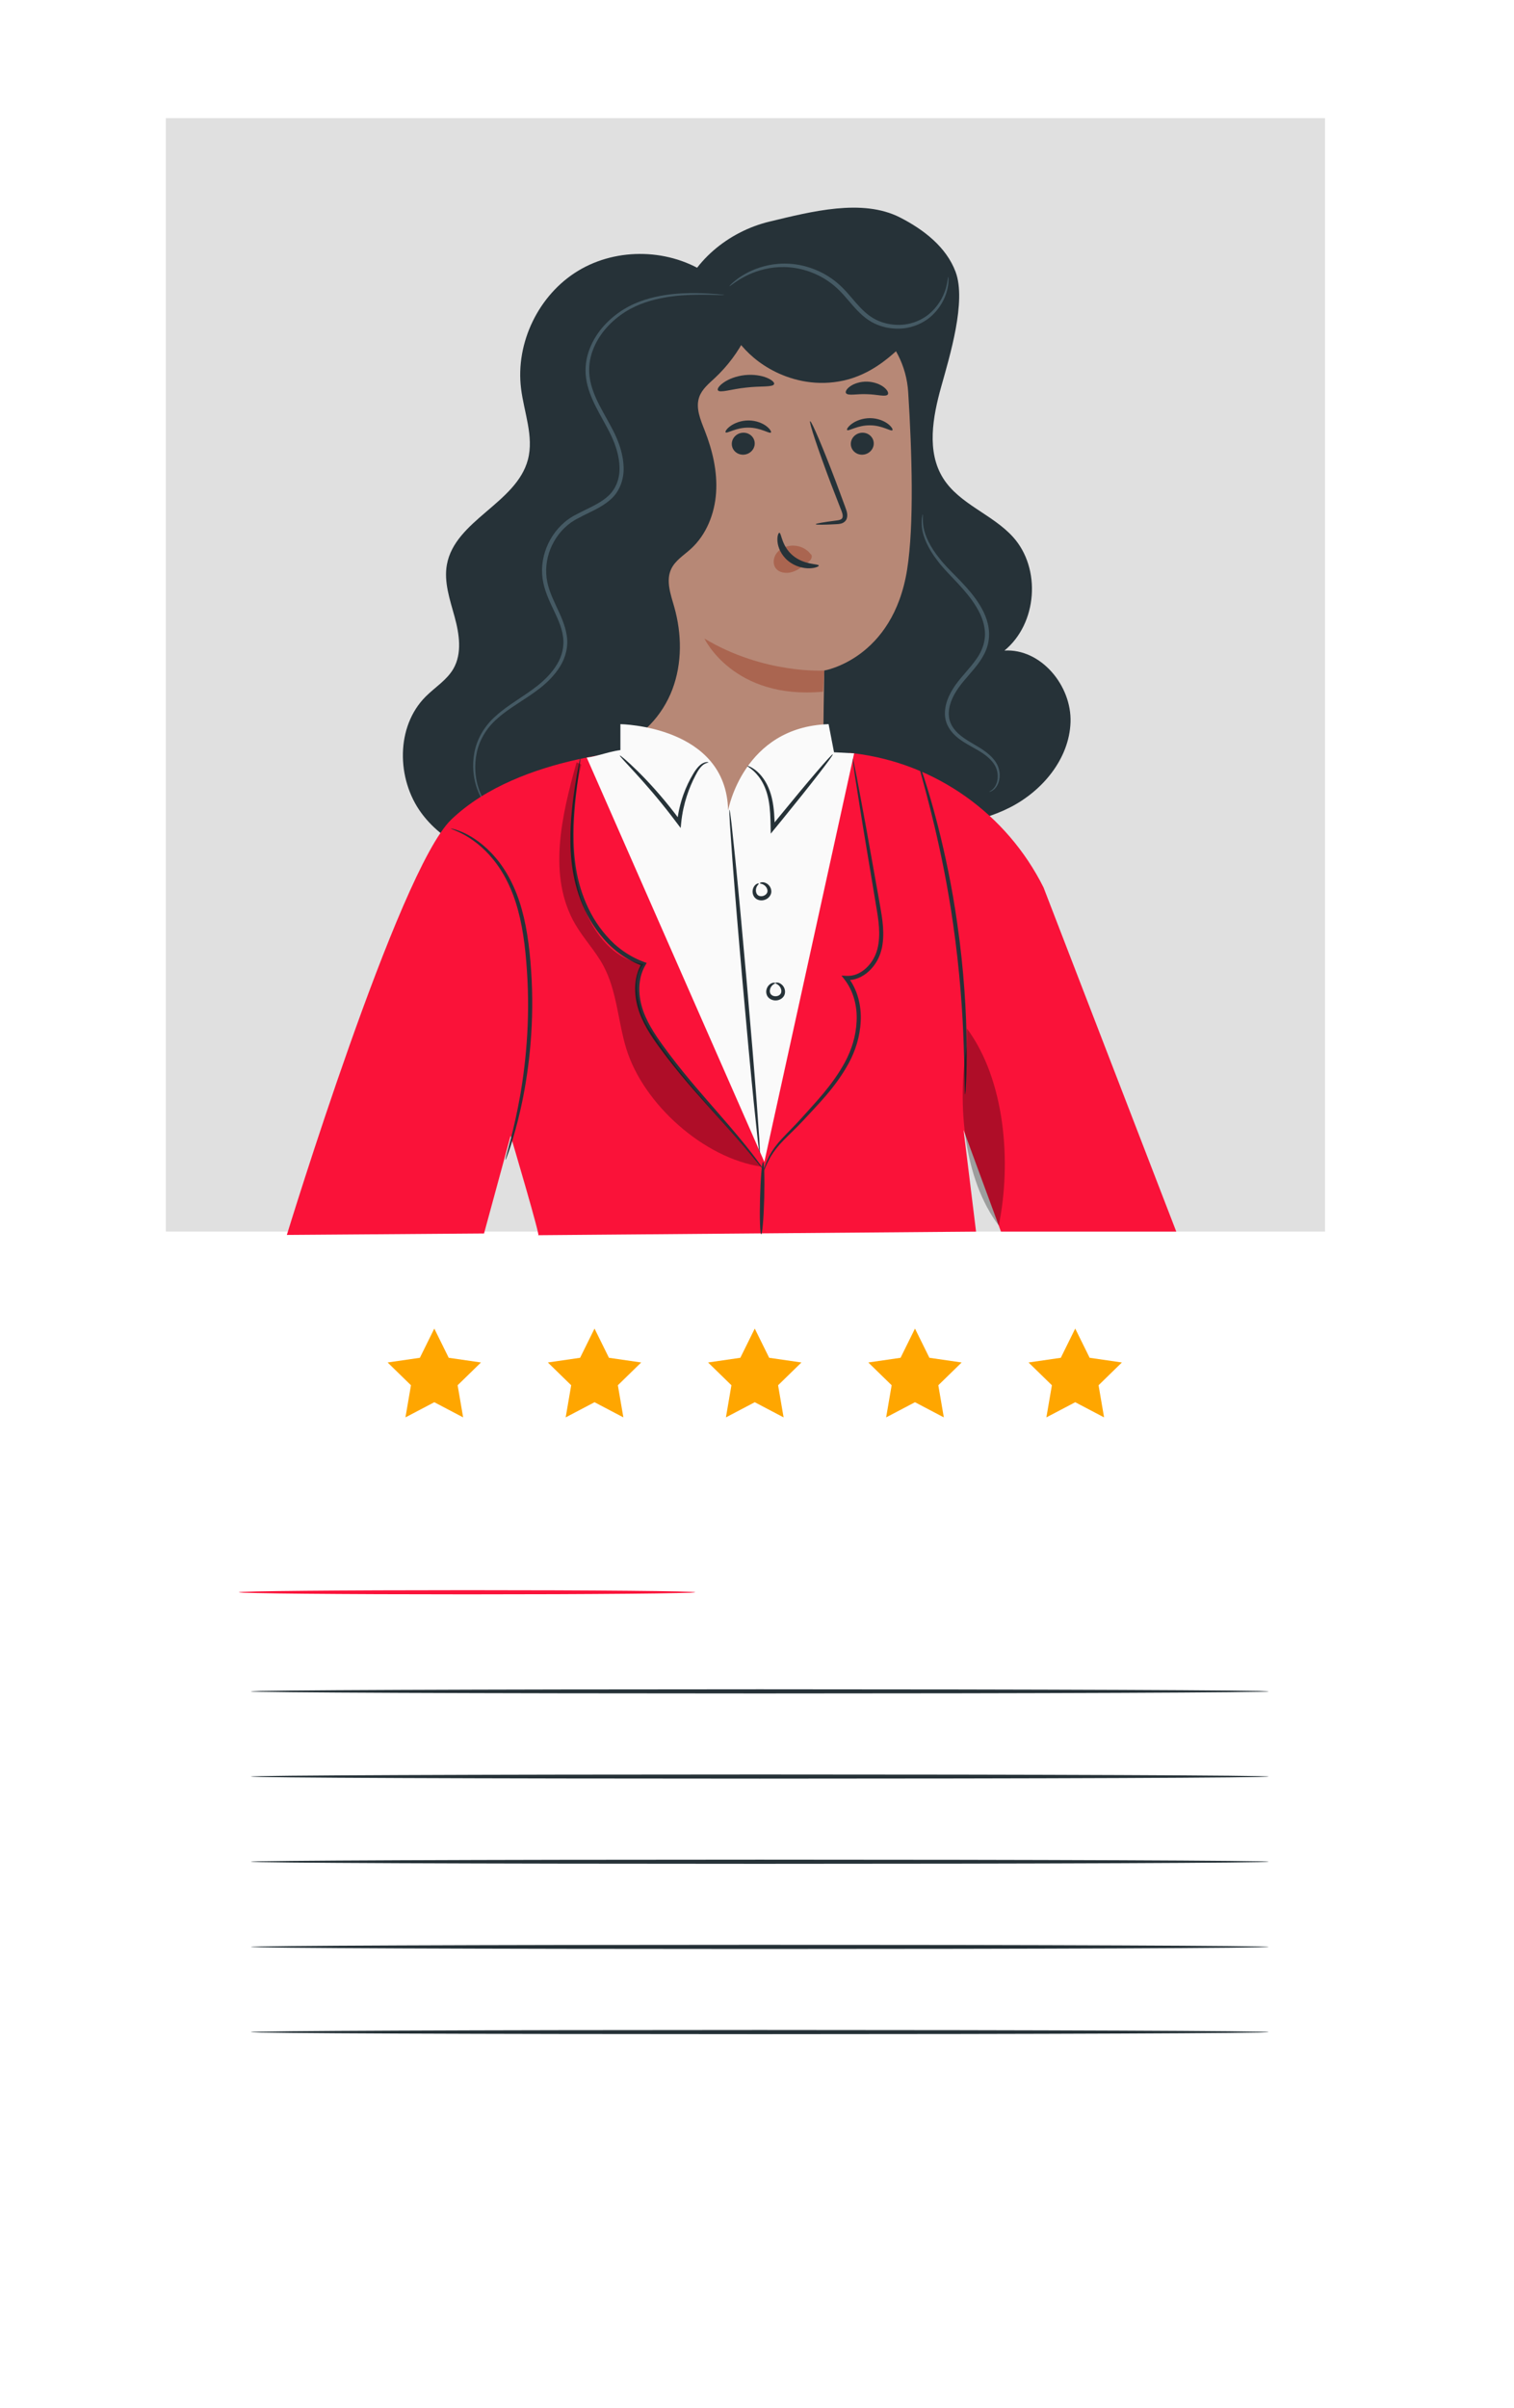 <svg width="95" height="151" viewBox="0 0 95 151" fill="none" xmlns="http://www.w3.org/2000/svg">
<g filter="url(#filter0_d_4_695)">
<path d="M89.288 0.244H4.849V141.317H89.288V0.244Z" fill="white"/>
</g>
<path d="M27.251 83.318L28.156 85.151L30.179 85.445L28.715 86.873L29.061 88.888L27.251 87.937L25.441 88.888L25.787 86.873L24.323 85.445L26.346 85.151L27.251 83.318Z" fill="#FFA600"/>
<path d="M37.305 83.318L38.21 85.151L40.233 85.445L38.769 86.873L39.115 88.888L37.305 87.937L35.495 88.888L35.841 86.873L34.377 85.445L36.4 85.151L37.305 83.318Z" fill="#FFA600"/>
<path d="M47.359 83.318L48.264 85.151L50.288 85.445L48.823 86.873L49.169 88.888L47.359 87.937L45.55 88.888L45.895 86.873L44.431 85.445L46.454 85.151L47.359 83.318Z" fill="#FFA600"/>
<path d="M57.413 83.318L58.318 85.151L60.341 85.445L58.877 86.873L59.223 88.888L57.413 87.937L55.603 88.888L55.949 86.873L54.485 85.445L56.508 85.151L57.413 83.318Z" fill="#FFA600"/>
<path d="M67.468 83.318L68.373 85.151L70.396 85.445L68.932 86.873L69.278 88.888L67.468 87.937L65.658 88.888L66.004 86.873L64.539 85.445L66.563 85.151L67.468 83.318Z" fill="#FFA600"/>
<path d="M43.622 99.855C43.622 99.927 37.212 99.986 29.306 99.986C21.397 99.986 14.988 99.927 14.988 99.855C14.988 99.783 21.397 99.724 29.306 99.724C37.212 99.723 43.622 99.782 43.622 99.855Z" fill="#FA1239"/>
<path d="M79.603 106.071C79.603 106.144 65.306 106.202 47.674 106.202C30.035 106.202 15.741 106.144 15.741 106.071C15.741 105.999 30.035 105.94 47.674 105.94C65.306 105.94 79.603 105.999 79.603 106.071Z" fill="#263238"/>
<path d="M79.603 111.413C79.603 111.486 65.306 111.544 47.674 111.544C30.035 111.544 15.741 111.485 15.741 111.413C15.741 111.341 30.035 111.282 47.674 111.282C65.306 111.281 79.603 111.34 79.603 111.413Z" fill="#263238"/>
<path d="M79.603 116.754C79.603 116.827 65.306 116.885 47.674 116.885C30.035 116.885 15.741 116.826 15.741 116.754C15.741 116.682 30.035 116.623 47.674 116.623C65.306 116.623 79.603 116.682 79.603 116.754Z" fill="#263238"/>
<path d="M79.603 122.096C79.603 122.168 65.306 122.227 47.674 122.227C30.035 122.227 15.741 122.168 15.741 122.096C15.741 122.023 30.035 121.965 47.674 121.965C65.306 121.965 79.603 122.024 79.603 122.096Z" fill="#263238"/>
<path d="M79.603 127.437C79.603 127.51 65.306 127.568 47.674 127.568C30.035 127.568 15.741 127.51 15.741 127.437C15.741 127.364 30.035 127.306 47.674 127.306C65.306 127.306 79.603 127.365 79.603 127.437Z" fill="#263238"/>
<path d="M83.142 7.407H10.406V77.236H83.142V7.407Z" fill="#E0E0E0"/>
<path d="M42.606 18.979C43.366 16.425 45.705 14.514 48.296 13.894C50.886 13.274 54.102 12.427 56.474 13.638C57.956 14.395 59.378 15.49 59.961 17.05C60.651 18.898 59.589 22.348 59.059 24.249C58.529 26.149 58.13 28.318 59.178 29.99C60.198 31.617 62.273 32.25 63.562 33.674C65.349 35.649 65.089 39.111 63.027 40.798C65.318 40.664 67.253 43.001 67.173 45.294C67.094 47.587 65.414 49.6 63.368 50.64C61.322 51.679 58.96 51.896 56.665 51.9C53.821 51.904 50.977 51.609 48.194 51.022C45.899 50.537 43.506 49.764 42.013 47.955C40.641 46.293 40.261 44.022 40.258 41.867C40.243 34.241 44.246 26.681 42.511 19.255" fill="#263238"/>
<path d="M44.465 17.227C42.087 15.586 38.742 15.487 36.272 16.985C33.801 18.482 32.34 21.493 32.694 24.36C32.878 25.857 33.51 27.367 33.125 28.825C32.405 31.558 28.55 32.625 28.042 35.406C27.842 36.502 28.232 37.607 28.526 38.682C28.82 39.758 29.006 40.97 28.451 41.936C28.04 42.651 27.295 43.099 26.711 43.683C24.833 45.558 24.867 48.849 26.44 50.988C28.013 53.126 30.795 54.152 33.448 54.067C36.101 53.98 38.637 52.91 40.9 51.522" fill="#263238"/>
<path d="M38.893 20.288L38.929 22.102L39.294 49.252C39.336 52.404 42.08 54.878 45.454 54.807C48.862 54.735 51.63 52.097 51.64 48.913C51.65 45.57 51.722 42.051 51.722 42.051C51.722 42.051 56.028 41.336 56.92 35.718C57.364 32.924 57.224 28.343 56.988 24.598C56.776 21.227 53.803 18.712 50.444 19.067L38.893 20.288Z" fill="#B78876"/>
<path d="M54.825 27.788C54.839 28.168 54.527 28.493 54.13 28.514C53.734 28.535 53.401 28.245 53.387 27.865C53.374 27.484 53.685 27.159 54.081 27.137C54.479 27.116 54.812 27.407 54.825 27.788Z" fill="#263238"/>
<path d="M55.995 26.981C55.906 27.074 55.36 26.671 54.584 26.673C53.809 26.663 53.24 27.062 53.156 26.968C53.115 26.926 53.206 26.756 53.454 26.575C53.697 26.396 54.113 26.221 54.597 26.223C55.08 26.226 55.486 26.404 55.72 26.585C55.958 26.769 56.039 26.939 55.995 26.981Z" fill="#263238"/>
<path d="M47.357 27.787C47.37 28.168 47.059 28.493 46.662 28.514C46.266 28.535 45.932 28.245 45.919 27.864C45.905 27.484 46.217 27.158 46.613 27.137C47.01 27.116 47.343 27.407 47.357 27.787Z" fill="#263238"/>
<path d="M48.371 27.125C48.281 27.219 47.734 26.815 46.96 26.817C46.185 26.808 45.616 27.207 45.532 27.112C45.491 27.07 45.581 26.9 45.83 26.72C46.074 26.54 46.49 26.366 46.972 26.368C47.455 26.37 47.862 26.548 48.095 26.73C48.333 26.913 48.414 27.083 48.371 27.125Z" fill="#263238"/>
<path d="M51.187 32.875C51.184 32.831 51.665 32.748 52.447 32.648C52.645 32.627 52.831 32.588 52.865 32.453C52.912 32.31 52.829 32.097 52.733 31.866C52.547 31.387 52.352 30.885 52.148 30.359C51.335 28.212 50.746 26.447 50.833 26.416C50.919 26.384 51.649 28.097 52.462 30.244C52.658 30.773 52.845 31.278 53.023 31.76C53.098 31.985 53.227 32.241 53.126 32.538C53.072 32.686 52.927 32.793 52.8 32.827C52.673 32.866 52.562 32.868 52.464 32.874C51.678 32.916 51.19 32.92 51.187 32.875Z" fill="#263238"/>
<path d="M51.723 42.051C51.723 42.051 47.944 42.294 44.199 40.044C44.199 40.044 46.024 43.904 51.647 43.377L51.723 42.051Z" fill="#AA6550"/>
<path d="M50.86 34.744C50.581 34.375 50.092 34.173 49.607 34.225C49.27 34.261 48.931 34.424 48.726 34.697C48.522 34.971 48.479 35.36 48.665 35.622C48.874 35.916 49.311 35.984 49.681 35.879C50.051 35.773 50.37 35.53 50.672 35.287C50.756 35.22 50.842 35.15 50.894 35.058C50.946 34.965 50.957 34.846 50.893 34.769" fill="#AA6550"/>
<path d="M48.905 33.412C49.031 33.404 49.033 34.246 49.754 34.843C50.473 35.443 51.37 35.348 51.376 35.466C51.388 35.519 51.176 35.629 50.798 35.64C50.426 35.652 49.884 35.533 49.443 35.167C49.004 34.801 48.815 34.312 48.786 33.967C48.754 33.616 48.848 33.407 48.905 33.412Z" fill="#263238"/>
<path d="M43.464 17.657C43.493 17.59 43.555 17.553 43.603 17.574C43.651 17.596 43.666 17.666 43.637 17.733C43.608 17.799 43.545 17.836 43.498 17.815C43.45 17.794 43.435 17.723 43.464 17.657Z" fill="#263238"/>
<path d="M38.599 46.869C40.258 46.292 41.564 44.883 42.187 43.24C42.81 41.598 42.787 39.752 42.307 38.063C42.084 37.281 41.77 36.425 42.114 35.689C42.364 35.154 42.902 34.827 43.339 34.431C44.324 33.541 44.847 32.213 44.934 30.889C45.022 29.564 44.706 28.239 44.221 27.003C43.954 26.323 43.631 25.578 43.878 24.89C44.052 24.403 44.476 24.059 44.854 23.706C45.653 22.961 46.317 22.072 46.805 21.094C47.152 20.401 47.407 19.567 47.072 18.868C46.668 18.025 45.605 17.76 44.672 17.689C42.449 17.52 39.988 18.011 38.574 19.734C37.304 21.28 37.159 23.432 37.069 25.43C36.786 31.724 36.507 38.078 37.595 44.283" fill="#263238"/>
<path d="M59.118 19.662C58.842 19.9 58.454 19.986 58.157 20.184C57.857 20.377 57.642 20.619 57.346 20.89C57.202 21.029 57.044 21.184 56.904 21.346C56.867 21.387 56.843 21.426 56.801 21.47L56.643 21.63C56.516 21.75 56.386 21.873 56.253 22C55.953 22.269 55.578 22.599 55.049 22.948C54.532 23.291 53.814 23.667 52.959 23.86C51.27 24.237 49.786 23.864 48.698 23.34C47.577 22.793 46.857 22.091 46.36 21.463C45.403 20.189 45.256 19.157 45.695 18.596C46.148 18.019 47.244 18.115 48.485 18.42C49.098 18.559 49.756 18.727 50.323 18.784C50.908 18.855 51.447 18.829 51.784 18.744C51.939 18.71 52.143 18.649 52.465 18.502C52.778 18.362 53.172 18.152 53.625 17.938C53.852 17.831 54.092 17.724 54.349 17.624C54.473 17.574 54.609 17.526 54.739 17.482C54.881 17.436 55.038 17.383 55.185 17.348C55.777 17.198 56.341 17.16 56.867 17.21C57.919 17.299 58.821 17.827 59.167 18.409C59.525 18.992 59.383 19.44 59.118 19.662Z" fill="#263238"/>
<path d="M30.726 50.739C30.722 50.742 30.695 50.715 30.644 50.659C30.597 50.6 30.512 50.523 30.432 50.4C30.255 50.165 30.028 49.783 29.865 49.243C29.707 48.704 29.616 48 29.765 47.206C29.905 46.416 30.355 45.551 31.125 44.888C31.873 44.204 32.858 43.692 33.761 42.976C34.208 42.614 34.635 42.188 34.947 41.669C35.263 41.155 35.424 40.532 35.325 39.905C35.156 38.638 34.108 37.524 34.018 36.001C33.927 34.525 34.761 32.946 36.185 32.252C36.861 31.886 37.573 31.625 38.106 31.154C38.654 30.698 38.895 29.992 38.873 29.305C38.858 28.614 38.64 27.943 38.356 27.332C38.065 26.72 37.71 26.143 37.41 25.551C37.109 24.961 36.858 24.345 36.773 23.705C36.686 23.065 36.78 22.428 37.001 21.869C37.44 20.741 38.284 19.93 39.135 19.4C40.003 18.87 40.903 18.641 41.686 18.513C42.474 18.388 43.16 18.377 43.717 18.382C44.275 18.391 44.707 18.421 45 18.446C45.132 18.459 45.241 18.47 45.332 18.479C45.406 18.488 45.445 18.495 45.444 18.5C45.444 18.509 45.289 18.507 44.997 18.499C44.704 18.491 44.272 18.477 43.717 18.485C43.163 18.495 42.483 18.521 41.71 18.658C40.943 18.797 40.063 19.037 39.233 19.558C38.416 20.081 37.61 20.875 37.204 21.948C37 22.479 36.917 23.075 37.002 23.674C37.086 24.274 37.327 24.864 37.626 25.442C37.923 26.022 38.279 26.595 38.583 27.226C38.879 27.858 39.111 28.555 39.13 29.301C39.16 30.037 38.887 30.848 38.28 31.351C37.693 31.865 36.963 32.127 36.31 32.484C34.968 33.136 34.197 34.608 34.275 35.988C34.339 37.391 35.37 38.503 35.565 39.872C35.67 40.554 35.485 41.246 35.145 41.788C34.809 42.339 34.36 42.777 33.898 43.146C32.96 43.875 31.982 44.37 31.248 45.027C30.495 45.662 30.061 46.473 29.909 47.236C29.752 48 29.825 48.686 29.964 49.215C30.264 50.285 30.768 50.717 30.726 50.739Z" fill="#455A64"/>
<path d="M62.073 49.66C62.044 49.636 62.406 49.558 62.557 49.046C62.625 48.801 62.635 48.468 62.494 48.134C62.352 47.803 62.045 47.496 61.658 47.237C61.272 46.972 60.792 46.76 60.316 46.431C59.852 46.119 59.354 45.607 59.299 44.91C59.238 44.226 59.537 43.556 59.935 42.984C60.342 42.404 60.863 41.914 61.267 41.326C61.684 40.749 61.883 40.066 61.779 39.413C61.689 38.759 61.362 38.177 61.008 37.672C60.286 36.659 59.385 35.929 58.812 35.144C58.215 34.382 57.909 33.626 57.849 33.083C57.821 32.812 57.831 32.601 57.853 32.46C57.878 32.319 57.894 32.247 57.903 32.249C57.932 32.251 57.865 32.548 57.95 33.068C58.039 33.586 58.356 34.298 58.958 35.029C59.532 35.781 60.442 36.489 61.205 37.531C61.575 38.05 61.929 38.659 62.033 39.377C62.087 39.733 62.067 40.108 61.972 40.469C61.875 40.831 61.694 41.168 61.483 41.474C61.058 42.09 60.53 42.584 60.146 43.131C59.762 43.674 59.491 44.296 59.54 44.888C59.58 45.488 60 45.944 60.442 46.255C60.887 46.575 61.368 46.799 61.764 47.086C62.161 47.366 62.484 47.703 62.63 48.08C62.772 48.457 62.743 48.816 62.654 49.077C62.561 49.343 62.4 49.506 62.276 49.58C62.153 49.658 62.073 49.66 62.073 49.66Z" fill="#455A64"/>
<path d="M59.498 17.368C59.507 17.368 59.513 17.428 59.517 17.543C59.518 17.658 59.507 17.829 59.466 18.045C59.382 18.471 59.155 19.102 58.593 19.675C58.05 20.25 57.1 20.701 56.034 20.599C55.507 20.555 54.956 20.386 54.475 20.058C53.993 19.73 53.607 19.276 53.225 18.83C52.846 18.378 52.458 17.971 52.009 17.663C51.566 17.349 51.084 17.127 50.608 16.975C49.651 16.674 48.718 16.703 47.982 16.88C47.239 17.053 46.686 17.351 46.325 17.578C45.964 17.81 45.783 17.967 45.768 17.951C45.758 17.941 45.917 17.756 46.267 17.494C46.618 17.236 47.173 16.902 47.937 16.7C48.694 16.493 49.672 16.441 50.679 16.744C51.179 16.896 51.687 17.125 52.156 17.452C52.63 17.772 53.046 18.207 53.424 18.659C53.807 19.108 54.178 19.541 54.62 19.845C55.059 20.149 55.566 20.311 56.056 20.358C57.048 20.464 57.932 20.068 58.463 19.543C59.01 19.019 59.255 18.428 59.366 18.022C59.476 17.61 59.473 17.367 59.498 17.368Z" fill="#455A64"/>
<path d="M48.574 24.087C48.497 24.297 47.723 24.197 46.813 24.307C45.901 24.398 45.168 24.665 45.047 24.476C44.993 24.385 45.121 24.187 45.418 23.983C45.712 23.779 46.181 23.585 46.727 23.525C47.273 23.465 47.773 23.552 48.105 23.686C48.438 23.821 48.606 23.987 48.574 24.087Z" fill="#263238"/>
<path d="M55.709 24.737C55.572 24.913 55.038 24.73 54.396 24.721C53.754 24.69 53.21 24.84 53.084 24.655C53.029 24.566 53.115 24.389 53.353 24.223C53.587 24.057 53.979 23.921 54.42 23.934C54.861 23.948 55.244 24.108 55.468 24.288C55.694 24.47 55.769 24.651 55.709 24.737Z" fill="#263238"/>
<path d="M33.762 77.463C34.032 77.93 32.04 71.226 32.04 71.226L30.372 77.354L17.999 77.446C17.999 77.446 24.992 54.592 28.313 51.401C32.647 47.238 40.77 47.01 40.77 47.01L45.633 51.16L53.316 47.213C53.316 47.213 53.413 47.222 53.594 47.244C58.713 47.863 63.169 51.039 65.477 55.65L73.808 77.237H62.808L60.462 70.867L61.245 77.237" fill="#FA1239"/>
<path d="M36.815 47.508L47.961 72.866L53.595 47.244C53.595 47.244 52.033 47.153 49.802 47.069C48.567 47.023 47.127 51.904 45.633 51.879C44.678 51.862 43.703 46.928 42.743 46.931C41.529 46.935 40.342 46.959 39.264 47.01C38.353 47.053 37.523 47.44 36.815 47.508Z" fill="#FAFAFA"/>
<path d="M38.929 47.742V45.414C38.929 45.414 45.574 45.503 45.687 50.821C45.687 50.821 46.63 45.581 51.993 45.414L52.337 47.198L50.824 53.313L46.955 55.89H41.737L39.578 53.051L38.929 47.742Z" fill="#FAFAFA"/>
<path d="M47.887 73.542C47.878 73.54 47.901 73.442 47.953 73.258C48.014 73.077 48.101 72.806 48.274 72.483C48.446 72.16 48.707 71.789 49.062 71.411C49.413 71.03 49.836 70.626 50.267 70.146C51.121 69.177 52.234 68.075 53.038 66.575C53.435 65.83 53.71 64.969 53.75 64.052C53.798 63.143 53.574 62.169 52.979 61.411L52.801 61.183L53.093 61.199C53.2 61.204 53.316 61.202 53.431 61.184C53.895 61.108 54.304 60.813 54.593 60.446C54.889 60.076 55.058 59.633 55.123 59.174C55.257 58.251 55.058 57.336 54.918 56.47C54.63 54.74 54.37 53.177 54.15 51.852C53.945 50.562 53.777 49.506 53.655 48.735C53.605 48.389 53.565 48.108 53.533 47.885C53.508 47.69 53.499 47.587 53.508 47.586C53.518 47.584 53.544 47.684 53.586 47.876C53.63 48.096 53.686 48.375 53.756 48.717C53.899 49.484 54.095 50.535 54.334 51.82C54.57 53.142 54.849 54.702 55.157 56.428C55.301 57.29 55.516 58.221 55.378 59.211C55.311 59.7 55.124 60.201 54.798 60.607C54.479 61.012 54.022 61.351 53.473 61.443C53.337 61.464 53.2 61.467 53.072 61.46L53.185 61.248C53.828 62.069 54.06 63.111 54.006 64.063C53.961 65.022 53.666 65.922 53.25 66.687C52.408 68.225 51.271 69.317 50.402 70.269C49.958 70.746 49.523 71.144 49.167 71.51C48.808 71.872 48.544 72.223 48.362 72.531C48.008 73.156 47.915 73.552 47.887 73.542Z" fill="#263238"/>
<path d="M47.885 73.323C47.878 73.329 47.806 73.249 47.677 73.094C47.53 72.916 47.343 72.69 47.112 72.412C46.619 71.822 45.886 70.987 44.963 69.966C44.046 68.942 42.933 67.734 41.825 66.282C41.28 65.557 40.682 64.79 40.268 63.863C39.86 62.949 39.673 61.821 40.081 60.784C40.136 60.645 40.205 60.512 40.275 60.392L40.344 60.584C39.352 60.226 38.498 59.603 37.86 58.856C37.211 58.115 36.748 57.274 36.43 56.437C35.785 54.748 35.752 53.1 35.812 51.769C35.886 50.429 36.067 49.361 36.191 48.626C36.255 48.282 36.307 48.003 36.348 47.783C36.387 47.591 36.412 47.49 36.421 47.492C36.429 47.493 36.422 47.596 36.399 47.791C36.371 48.013 36.334 48.294 36.29 48.641C36.197 49.379 36.044 50.448 35.995 51.776C35.959 53.095 36.014 54.715 36.654 56.35C36.969 57.162 37.425 57.975 38.053 58.686C38.67 59.404 39.488 59.995 40.43 60.335L40.579 60.388L40.499 60.526C40.437 60.635 40.374 60.755 40.324 60.881C39.952 61.822 40.116 62.886 40.504 63.758C40.897 64.647 41.478 65.407 42.018 66.135C43.107 67.584 44.203 68.802 45.103 69.842C46.008 70.878 46.723 71.736 47.193 72.346C47.426 72.653 47.605 72.892 47.72 73.06C47.835 73.228 47.893 73.318 47.885 73.323Z" fill="#263238"/>
<path d="M47.763 77.407C47.691 77.401 47.658 76.385 47.691 75.137C47.723 73.889 47.808 72.876 47.881 72.874C47.953 72.873 47.986 73.889 47.953 75.144C47.92 76.399 47.835 77.412 47.763 77.407Z" fill="#263238"/>
<path d="M31.719 72.737C31.701 72.731 31.783 72.421 31.936 71.863C32.081 71.304 32.29 70.494 32.492 69.482C32.9 67.461 33.255 64.613 33.098 61.467C33.017 59.897 32.863 58.399 32.506 57.091C32.159 55.779 31.59 54.677 30.939 53.89C30.294 53.093 29.602 52.611 29.1 52.338C28.593 52.07 28.282 51.983 28.29 51.959C28.292 51.95 28.371 51.967 28.519 52.007C28.667 52.049 28.881 52.124 29.146 52.247C29.672 52.496 30.4 52.968 31.082 53.771C31.769 54.563 32.373 55.692 32.739 57.026C33.116 58.36 33.279 59.873 33.361 61.455C33.518 64.627 33.13 67.499 32.674 69.52C32.448 70.533 32.21 71.34 32.034 71.892C31.945 72.168 31.866 72.379 31.814 72.523C31.76 72.666 31.728 72.74 31.719 72.737Z" fill="#263238"/>
<path d="M60.558 68.628C60.54 68.627 60.528 68.328 60.522 67.786C60.517 67.245 60.503 66.461 60.469 65.494C60.406 63.561 60.23 60.891 59.808 57.97C59.162 53.361 58.065 49.544 57.688 48.166L57.653 48.035L57.757 48.118C58.098 48.39 58.263 48.531 58.254 48.543C58.244 48.555 58.062 48.438 57.704 48.188L57.772 48.139C58.246 49.488 59.419 53.302 60.068 57.933C60.492 60.865 60.639 63.549 60.655 65.489C60.665 66.459 60.651 67.245 60.624 67.786C60.599 68.329 60.576 68.629 60.558 68.628Z" fill="#263238"/>
<path d="M44.453 47.81C44.455 47.833 44.327 47.825 44.155 47.942C43.981 48.057 43.799 48.306 43.626 48.657C43.264 49.347 42.864 50.377 42.744 51.596L42.711 51.927L42.509 51.661C42.392 51.506 42.269 51.344 42.143 51.179C41.303 50.085 40.479 49.147 39.868 48.479C39.258 47.812 38.867 47.409 38.894 47.381C38.917 47.356 39.353 47.713 40.002 48.351C40.651 48.989 41.505 49.916 42.352 51.019C42.478 51.186 42.602 51.35 42.719 51.506L42.485 51.57C42.617 50.309 43.063 49.254 43.474 48.572C43.67 48.227 43.894 47.962 44.108 47.861C44.32 47.754 44.458 47.8 44.453 47.81Z" fill="#263238"/>
<path d="M52.253 47.307C52.281 47.331 51.938 47.802 51.362 48.547C50.785 49.291 49.975 50.308 49.067 51.421C48.903 51.622 48.741 51.819 48.587 52.007L48.363 52.281L48.357 51.928C48.346 51.3 48.328 50.713 48.231 50.199C48.139 49.684 47.965 49.25 47.758 48.922C47.342 48.258 46.864 48.069 46.89 48.032C46.895 48.019 47.016 48.049 47.21 48.164C47.403 48.278 47.665 48.49 47.901 48.827C48.14 49.16 48.345 49.619 48.456 50.154C48.572 50.69 48.6 51.294 48.616 51.922L48.386 51.843C48.54 51.654 48.7 51.456 48.864 51.255C49.772 50.142 50.605 49.144 51.218 48.429C51.831 47.715 52.224 47.284 52.253 47.307Z" fill="#263238"/>
<path d="M47.666 72.28C47.648 72.282 47.605 71.983 47.541 71.441C47.478 70.853 47.396 70.078 47.297 69.141C47.101 67.198 46.85 64.512 46.589 61.544C46.327 58.575 46.105 55.886 45.958 53.939C45.892 52.999 45.838 52.221 45.797 51.632C45.764 51.087 45.755 50.785 45.773 50.783C45.791 50.782 45.834 51.081 45.898 51.624C45.961 52.212 46.043 52.987 46.143 53.924C46.338 55.867 46.589 58.553 46.85 61.521C47.111 64.489 47.334 67.176 47.481 69.123C47.547 70.064 47.601 70.841 47.643 71.431C47.675 71.977 47.685 72.279 47.666 72.28Z" fill="#263238"/>
<path d="M47.68 55.393C47.656 55.368 47.866 55.243 48.138 55.423C48.261 55.51 48.395 55.669 48.399 55.901C48.406 56.137 48.214 56.362 47.98 56.433C47.749 56.514 47.461 56.445 47.328 56.25C47.194 56.061 47.209 55.852 47.257 55.71C47.371 55.404 47.614 55.381 47.609 55.415C47.627 55.451 47.472 55.53 47.436 55.758C47.419 55.866 47.436 56.007 47.518 56.101C47.595 56.196 47.747 56.231 47.898 56.183C48.048 56.133 48.151 56.016 48.157 55.893C48.167 55.769 48.098 55.645 48.021 55.567C47.858 55.404 47.687 55.431 47.68 55.393Z" fill="#263238"/>
<path d="M48.648 61.656C48.629 61.627 48.866 61.546 49.097 61.788C49.2 61.901 49.298 62.092 49.245 62.323C49.194 62.561 48.943 62.733 48.694 62.739C48.445 62.755 48.178 62.606 48.107 62.374C48.034 62.148 48.114 61.949 48.207 61.827C48.415 61.566 48.659 61.626 48.643 61.656C48.648 61.695 48.47 61.718 48.361 61.929C48.31 62.028 48.281 62.172 48.333 62.288C48.378 62.404 48.519 62.482 48.681 62.476C48.843 62.468 48.976 62.378 49.011 62.258C49.052 62.137 49.011 61.997 48.951 61.903C48.825 61.703 48.646 61.696 48.648 61.656Z" fill="#263238"/>
<g opacity="0.3">
<path d="M36.18 47.807C35.237 51.162 34.343 54.955 36.097 57.965C36.625 58.872 37.368 59.644 37.864 60.569C38.717 62.156 38.77 64.04 39.298 65.763C40.364 69.243 44.163 72.63 47.764 73.162C45.905 70.896 43.026 67.95 41.313 65.382C40.782 64.586 40.349 64.045 40.136 63.112C39.923 62.179 39.766 61.188 40.388 60.46C37.981 60.087 36.61 57.595 36.172 55.199C35.735 52.803 35.914 50.316 36.473 47.946" fill="black"/>
</g>
<g opacity="0.3">
<path d="M60.657 65.634C60.06 69.232 60.463 73.95 62.669 76.855C63.48 72.905 63.075 67.735 60.67 64.497" fill="black"/>
</g>
<defs>
<filter id="filter0_d_4_695" x="0.049" y="0.244" width="94.039" height="150.674" filterUnits="userSpaceOnUse" color-interpolation-filters="sRGB">
<feFlood flood-opacity="0" result="BackgroundImageFix"/>
<feColorMatrix in="SourceAlpha" type="matrix" values="0 0 0 0 0 0 0 0 0 0 0 0 0 0 0 0 0 0 127 0" result="hardAlpha"/>
<feOffset dy="4.8"/>
<feGaussianBlur stdDeviation="2.4"/>
<feComposite in2="hardAlpha" operator="out"/>
<feColorMatrix type="matrix" values="0 0 0 0 0 0 0 0 0 0 0 0 0 0 0 0 0 0 0.25 0"/>
<feBlend mode="normal" in2="BackgroundImageFix" result="effect1_dropShadow_4_695"/>
<feBlend mode="normal" in="SourceGraphic" in2="effect1_dropShadow_4_695" result="shape"/>
</filter>
</defs>
</svg>
